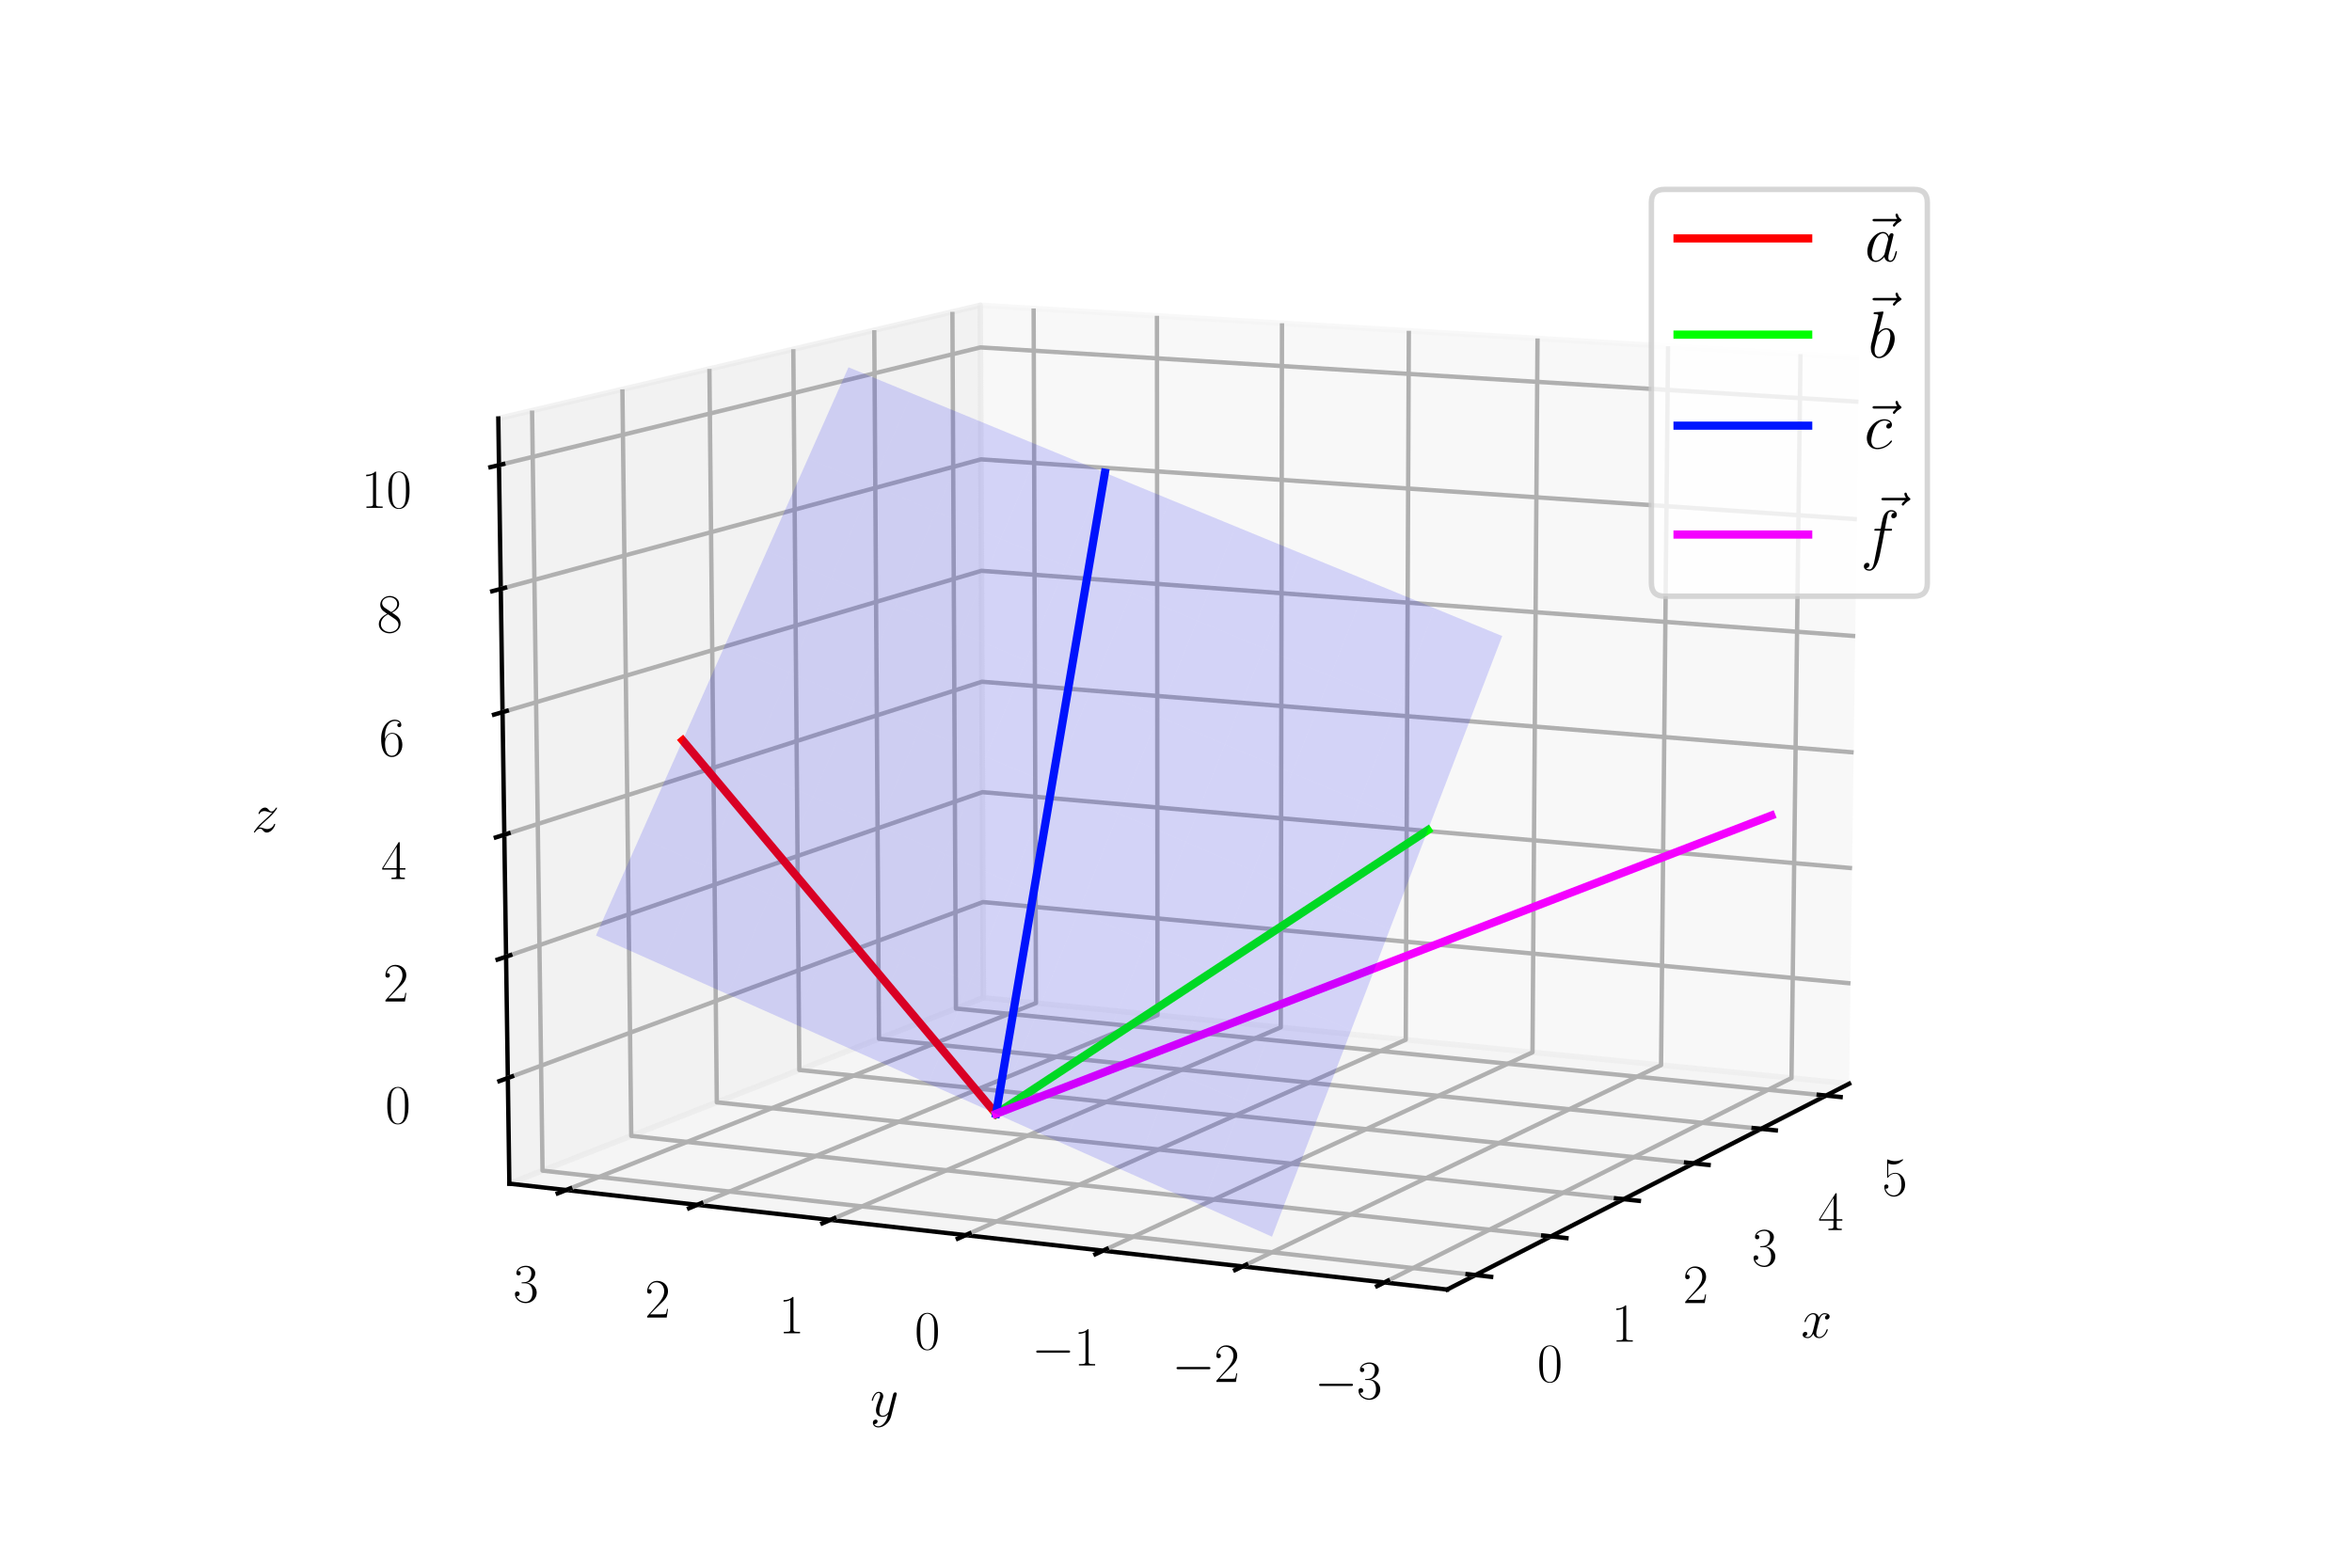 <?xml version="1.0" encoding="utf-8" standalone="no"?>
<!DOCTYPE svg PUBLIC "-//W3C//DTD SVG 1.1//EN"
  "http://www.w3.org/Graphics/SVG/1.1/DTD/svg11.dtd">
<svg xmlns:xlink="http://www.w3.org/1999/xlink" width="432pt" height="288pt" viewBox="0 0 432 288" xmlns="http://www.w3.org/2000/svg" version="1.1">
 <defs>
  <style type="text/css">*{stroke-linejoin: round; stroke-linecap: butt}</style>
 </defs>
 <g id="figure_1">
  <g id="patch_1">
   <path d="M 0 288 
L 432 288 
L 432 0 
L 0 0 
z
" style="fill: #ffffff"/>
  </g>
  <g id="patch_2">
   <path d="M 72 288 
L 360 288 
L 360 0 
L 72 0 
z
" style="fill: #ffffff"/>
  </g>
  <g id="pane3d_1">
   <g id="patch_3">
    <path d="M 339.639 199.092 
L 180.611 183.313 
L 180.042 56.084 
L 341.46 65.689 
" style="fill: #f2f2f2; opacity: 0.5; stroke: #f2f2f2; stroke-linejoin: miter"/>
   </g>
  </g>
  <g id="pane3d_2">
   <g id="patch_4">
    <path d="M 93.554 217.447 
L 180.611 183.313 
L 180.042 56.084 
L 91.525 76.878 
" style="fill: #e6e6e6; opacity: 0.5; stroke: #e6e6e6; stroke-linejoin: miter"/>
   </g>
  </g>
  <g id="pane3d_3">
   <g id="patch_5">
    <path d="M 265.799 236.903 
L 339.639 199.092 
L 180.611 183.313 
L 93.554 217.447 
" style="fill: #ececec; opacity: 0.5; stroke: #ececec; stroke-linejoin: miter"/>
   </g>
  </g>
  <g id="axis3d_1">
   <g id="line2d_1">
    <path d="M 339.639 199.092 
L 265.799 236.903 
" style="fill: none; stroke: #000000; stroke-width: 0.8; stroke-linecap: square"/>
   </g>
   <g id="text_1">
    <!-- $x$ -->
    <g transform="translate(330.815 245.728)scale(0.1 -0.1)">
     <defs>
      <path id="CMMI12-78" d="M 3034 2606 
C 2829 2567 2752 2414 2752 2293 
C 2752 2139 2874 2088 2963 2088 
C 3155 2088 3290 2254 3290 2427 
C 3290 2695 2982 2816 2714 2816 
C 2323 2816 2106 2433 2048 2312 
C 1901 2816 1504 2816 1389 2816 
C 736 2816 390 1980 390 1839 
C 390 1814 416 1782 461 1782 
C 512 1782 525 1820 538 1846 
C 755 2555 1184 2689 1370 2689 
C 1658 2689 1715 2420 1715 2267 
C 1715 2127 1677 1980 1600 1673 
L 1382 798 
C 1286 415 1101 64 762 64 
C 730 64 570 64 435 147 
C 666 192 717 383 717 460 
C 717 588 621 664 499 664 
C 346 664 179 530 179 326 
C 179 57 480 -64 755 -64 
C 1062 -64 1280 179 1414 441 
C 1517 64 1837 -64 2074 -64 
C 2726 -64 3072 773 3072 913 
C 3072 945 3046 971 3008 971 
C 2950 971 2944 939 2925 888 
C 2752 326 2381 64 2093 64 
C 1869 64 1747 230 1747 492 
C 1747 632 1773 734 1875 1156 
L 2099 2024 
C 2195 2408 2413 2689 2707 2689 
C 2720 2689 2899 2689 3034 2606 
z
" transform="scale(0.016)"/>
     </defs>
     <use xlink:href="#CMMI12-78" transform="scale(0.996)"/>
    </g>
   </g>
   <g id="Line3DCollection_1">
    <path d="M 270.993 234.244 
L 99.648 215.058 
L 97.73 75.42 
" style="fill: none; stroke: #b0b0b0; stroke-width: 0.8"/>
    <path d="M 284.866 227.14 
L 115.944 208.668 
L 114.317 71.524 
" style="fill: none; stroke: #b0b0b0; stroke-width: 0.8"/>
    <path d="M 298.213 220.305 
L 131.656 202.508 
L 130.3 67.769 
" style="fill: none; stroke: #b0b0b0; stroke-width: 0.8"/>
    <path d="M 311.066 213.724 
L 146.813 196.565 
L 145.71 64.149 
" style="fill: none; stroke: #b0b0b0; stroke-width: 0.8"/>
    <path d="M 323.45 207.382 
L 161.444 190.828 
L 160.578 60.657 
" style="fill: none; stroke: #b0b0b0; stroke-width: 0.8"/>
    <path d="M 335.391 201.268 
L 175.577 185.286 
L 174.931 57.285 
" style="fill: none; stroke: #b0b0b0; stroke-width: 0.8"/>
   </g>
   <g id="xtick_1">
    <g id="line2d_2">
     <path d="M 269.548 234.082 
L 273.888 234.568 
" style="fill: none; stroke: #000000; stroke-width: 0.8; stroke-linecap: square"/>
    </g>
    <g id="text_2">
     <!-- $\mathdefault{0}$ -->
     <g transform="translate(282.336 253.843)scale(0.1 -0.1)">
      <defs>
       <path id="CMR17-30" d="M 2688 2025 
C 2688 2416 2682 3080 2413 3591 
C 2176 4039 1798 4198 1466 4198 
C 1158 4198 768 4058 525 3597 
C 269 3118 243 2524 243 2025 
C 243 1661 250 1106 448 619 
C 723 -39 1216 -128 1466 -128 
C 1760 -128 2208 -7 2470 600 
C 2662 1042 2688 1559 2688 2025 
z
M 1466 -26 
C 1056 -26 813 325 723 812 
C 653 1188 653 1738 653 2096 
C 653 2588 653 2997 736 3387 
C 858 3929 1216 4096 1466 4096 
C 1728 4096 2067 3923 2189 3400 
C 2272 3036 2278 2607 2278 2096 
C 2278 1680 2278 1169 2202 792 
C 2067 95 1690 -26 1466 -26 
z
" transform="scale(0.016)"/>
      </defs>
      <use xlink:href="#CMR17-30" transform="scale(0.996)"/>
     </g>
    </g>
   </g>
   <g id="xtick_2">
    <g id="line2d_3">
     <path d="M 283.442 226.984 
L 287.716 227.452 
" style="fill: none; stroke: #000000; stroke-width: 0.8; stroke-linecap: square"/>
    </g>
    <g id="text_3">
     <!-- $\mathdefault{1}$ -->
     <g transform="translate(295.981 246.474)scale(0.1 -0.1)">
      <defs>
       <path id="CMR17-31" d="M 1702 4058 
C 1702 4192 1696 4192 1606 4192 
C 1357 3916 979 3827 621 3827 
C 602 3827 570 3827 563 3808 
C 557 3795 557 3782 557 3648 
C 755 3648 1088 3686 1344 3839 
L 1344 461 
C 1344 236 1331 160 781 160 
L 589 160 
L 589 0 
C 896 0 1216 0 1523 0 
C 1830 0 2150 0 2458 0 
L 2458 160 
L 2266 160 
C 1715 160 1702 230 1702 458 
L 1702 4058 
z
" transform="scale(0.016)"/>
      </defs>
      <use xlink:href="#CMR17-31" transform="scale(0.996)"/>
     </g>
    </g>
   </g>
   <g id="xtick_3">
    <g id="line2d_4">
     <path d="M 296.811 220.155 
L 301.021 220.605 
" style="fill: none; stroke: #000000; stroke-width: 0.8; stroke-linecap: square"/>
    </g>
    <g id="text_4">
     <!-- $\mathdefault{2}$ -->
     <g transform="translate(309.109 239.384)scale(0.1 -0.1)">
      <defs>
       <path id="CMR17-32" d="M 2669 989 
L 2554 989 
C 2490 536 2438 459 2413 420 
C 2381 369 1920 369 1830 369 
L 602 369 
C 832 619 1280 1072 1824 1597 
C 2214 1967 2669 2402 2669 3035 
C 2669 3790 2067 4224 1395 4224 
C 691 4224 262 3604 262 3030 
C 262 2780 448 2748 525 2748 
C 589 2748 781 2787 781 3010 
C 781 3207 614 3264 525 3264 
C 486 3264 448 3258 422 3245 
C 544 3790 915 4058 1306 4058 
C 1862 4058 2227 3617 2227 3035 
C 2227 2479 1901 2000 1536 1584 
L 262 146 
L 262 0 
L 2515 0 
L 2669 989 
z
" transform="scale(0.016)"/>
      </defs>
      <use xlink:href="#CMR17-32" transform="scale(0.996)"/>
     </g>
    </g>
   </g>
   <g id="xtick_4">
    <g id="line2d_5">
     <path d="M 309.684 213.58 
L 313.832 214.013 
" style="fill: none; stroke: #000000; stroke-width: 0.8; stroke-linecap: square"/>
    </g>
    <g id="text_5">
     <!-- $\mathdefault{3}$ -->
     <g transform="translate(321.748 232.558)scale(0.1 -0.1)">
      <defs>
       <path id="CMR17-33" d="M 1414 2157 
C 1984 2157 2234 1662 2234 1090 
C 2234 320 1824 25 1453 25 
C 1114 25 563 194 390 693 
C 422 680 454 680 486 680 
C 640 680 755 782 755 948 
C 755 1133 614 1216 486 1216 
C 378 1216 211 1165 211 926 
C 211 335 787 -128 1466 -128 
C 2176 -128 2720 430 2720 1085 
C 2720 1707 2208 2157 1600 2227 
C 2086 2328 2554 2756 2554 3329 
C 2554 3820 2048 4179 1472 4179 
C 890 4179 378 3829 378 3329 
C 378 3110 544 3072 627 3072 
C 762 3072 877 3155 877 3321 
C 877 3486 762 3569 627 3569 
C 602 3569 570 3569 544 3557 
C 730 3959 1235 4032 1459 4032 
C 1683 4032 2106 3925 2106 3320 
C 2106 3143 2080 2828 1862 2550 
C 1670 2304 1453 2304 1242 2284 
C 1210 2284 1062 2269 1037 2269 
C 992 2263 966 2257 966 2208 
C 966 2163 973 2157 1101 2157 
L 1414 2157 
z
" transform="scale(0.016)"/>
      </defs>
      <use xlink:href="#CMR17-33" transform="scale(0.996)"/>
     </g>
    </g>
   </g>
   <g id="xtick_5">
    <g id="line2d_6">
     <path d="M 322.088 207.243 
L 326.176 207.661 
" style="fill: none; stroke: #000000; stroke-width: 0.8; stroke-linecap: square"/>
    </g>
    <g id="text_6">
     <!-- $\mathdefault{4}$ -->
     <g transform="translate(333.925 225.981)scale(0.1 -0.1)">
      <defs>
       <path id="CMR17-34" d="M 2150 4122 
C 2150 4256 2144 4256 2029 4256 
L 128 1254 
L 128 1088 
L 1779 1088 
L 1779 457 
C 1779 224 1766 160 1318 160 
L 1197 160 
L 1197 0 
C 1402 0 1747 0 1965 0 
C 2182 0 2528 0 2733 0 
L 2733 160 
L 2611 160 
C 2163 160 2150 224 2150 457 
L 2150 1088 
L 2803 1088 
L 2803 1254 
L 2150 1254 
L 2150 4122 
z
M 1798 3703 
L 1798 1254 
L 256 1254 
L 1798 3703 
z
" transform="scale(0.016)"/>
      </defs>
      <use xlink:href="#CMR17-34" transform="scale(0.996)"/>
     </g>
    </g>
   </g>
   <g id="xtick_6">
    <g id="line2d_7">
     <path d="M 334.049 201.133 
L 338.078 201.536 
" style="fill: none; stroke: #000000; stroke-width: 0.8; stroke-linecap: square"/>
    </g>
    <g id="text_7">
     <!-- $\mathdefault{5}$ -->
     <g transform="translate(345.666 219.641)scale(0.1 -0.1)">
      <defs>
       <path id="CMR17-35" d="M 730 3692 
C 794 3666 1056 3584 1325 3584 
C 1920 3584 2246 3911 2432 4100 
C 2432 4157 2432 4192 2394 4192 
C 2387 4192 2374 4192 2323 4163 
C 2099 4058 1837 3973 1517 3973 
C 1325 3973 1037 3999 723 4139 
C 653 4171 640 4171 634 4171 
C 602 4171 595 4164 595 4037 
L 595 2203 
C 595 2089 595 2057 659 2057 
C 691 2057 704 2070 736 2114 
C 941 2401 1222 2522 1542 2522 
C 1766 2522 2246 2382 2246 1289 
C 2246 1085 2246 715 2054 421 
C 1894 159 1645 25 1370 25 
C 947 25 518 320 403 814 
C 429 807 480 795 506 795 
C 589 795 749 840 749 1038 
C 749 1210 627 1280 506 1280 
C 358 1280 262 1190 262 1011 
C 262 454 704 -128 1382 -128 
C 2042 -128 2669 440 2669 1264 
C 2669 2030 2170 2624 1549 2624 
C 1222 2624 947 2503 730 2274 
L 730 3692 
z
" transform="scale(0.016)"/>
      </defs>
      <use xlink:href="#CMR17-35" transform="scale(0.996)"/>
     </g>
    </g>
   </g>
  </g>
  <g id="axis3d_2">
   <g id="line2d_8">
    <path d="M 93.554 217.447 
L 265.799 236.903 
" style="fill: none; stroke: #000000; stroke-width: 0.8; stroke-linecap: square"/>
   </g>
   <g id="text_8">
    <!-- $y$ -->
    <g transform="translate(159.836 260.183)scale(0.1 -0.1)">
     <defs>
      <path id="CMMI12-79" d="M 1683 -700 
C 1510 -939 1261 -1152 947 -1152 
C 870 -1152 563 -1152 467 -889 
C 486 -895 518 -895 531 -895 
C 723 -895 851 -729 851 -582 
C 851 -435 730 -384 634 -384 
C 531 -384 307 -458 307 -759 
C 307 -1071 582 -1286 947 -1286 
C 1587 -1286 2234 -700 2413 6 
L 3040 2485 
C 3046 2517 3059 2556 3059 2594 
C 3059 2689 2982 2753 2886 2753 
C 2829 2753 2694 2727 2643 2535 
L 2170 658 
C 2138 543 2138 530 2086 460 
C 1958 281 1747 64 1440 64 
C 1082 64 1050 415 1050 588 
C 1050 952 1222 1443 1395 1903 
C 1466 2088 1504 2178 1504 2305 
C 1504 2574 1312 2816 998 2816 
C 410 2816 173 1890 173 1839 
C 173 1814 198 1782 243 1782 
C 301 1782 307 1807 333 1897 
C 486 2433 730 2689 979 2689 
C 1037 2689 1146 2689 1146 2478 
C 1146 2312 1075 2127 979 1884 
C 666 1047 666 837 666 683 
C 666 77 1101 -64 1421 -64 
C 1606 -64 1837 -6 2061 230 
L 2067 224 
C 1971 -147 1907 -392 1683 -700 
z
" transform="scale(0.016)"/>
     </defs>
     <use xlink:href="#CMMI12-79" transform="scale(0.996)"/>
    </g>
   </g>
   <g id="Line3DCollection_2">
    <path d="M 330.705 65.049 
L 329.05 198.042 
L 254.272 235.601 
" style="fill: none; stroke: #b0b0b0; stroke-width: 0.8"/>
    <path d="M 306.377 63.601 
L 305.095 195.665 
L 228.227 232.659 
" style="fill: none; stroke: #b0b0b0; stroke-width: 0.8"/>
    <path d="M 282.4 62.175 
L 281.48 193.322 
L 202.593 229.764 
" style="fill: none; stroke: #b0b0b0; stroke-width: 0.8"/>
    <path d="M 258.766 60.769 
L 258.198 191.011 
L 177.359 226.913 
" style="fill: none; stroke: #b0b0b0; stroke-width: 0.8"/>
    <path d="M 235.468 59.382 
L 235.242 188.734 
L 152.518 224.107 
" style="fill: none; stroke: #b0b0b0; stroke-width: 0.8"/>
    <path d="M 212.499 58.016 
L 212.605 186.487 
L 128.06 221.345 
" style="fill: none; stroke: #b0b0b0; stroke-width: 0.8"/>
    <path d="M 189.851 56.668 
L 190.281 184.272 
L 103.976 218.624 
" style="fill: none; stroke: #b0b0b0; stroke-width: 0.8"/>
   </g>
   <g id="xtick_7">
    <g id="line2d_9">
     <path d="M 254.938 235.267 
L 252.938 236.271 
" style="fill: none; stroke: #000000; stroke-width: 0.8; stroke-linecap: square"/>
    </g>
    <g id="text_9">
     <!-- $\mathdefault{−3}$ -->
     <g transform="translate(241.435 256.962)scale(0.1 -0.1)">
      <defs>
       <path id="CMSY10-0" d="M 4218 1472 
C 4326 1472 4442 1472 4442 1600 
C 4442 1728 4326 1728 4218 1728 
L 755 1728 
C 646 1728 531 1728 531 1600 
C 531 1472 646 1472 755 1472 
L 4218 1472 
z
" transform="scale(0.016)"/>
      </defs>
      <use xlink:href="#CMSY10-0" transform="scale(0.996)"/>
      <use xlink:href="#CMR17-33" transform="translate(77.487 0)scale(0.996)"/>
     </g>
    </g>
   </g>
   <g id="xtick_8">
    <g id="line2d_10">
     <path d="M 228.91 232.33 
L 226.857 233.319 
" style="fill: none; stroke: #000000; stroke-width: 0.8; stroke-linecap: square"/>
    </g>
    <g id="text_10">
     <!-- $\mathdefault{−2}$ -->
     <g transform="translate(215.249 253.883)scale(0.1 -0.1)">
      <use xlink:href="#CMSY10-0" transform="scale(0.996)"/>
      <use xlink:href="#CMR17-32" transform="translate(77.487 0)scale(0.996)"/>
     </g>
    </g>
   </g>
   <g id="xtick_9">
    <g id="line2d_11">
     <path d="M 203.293 229.44 
L 201.188 230.413 
" style="fill: none; stroke: #000000; stroke-width: 0.8; stroke-linecap: square"/>
    </g>
    <g id="text_11">
     <!-- $\mathdefault{−1}$ -->
     <g transform="translate(189.48 250.852)scale(0.1 -0.1)">
      <use xlink:href="#CMSY10-0" transform="scale(0.996)"/>
      <use xlink:href="#CMR17-31" transform="translate(77.487 0)scale(0.996)"/>
     </g>
    </g>
   </g>
   <g id="xtick_10">
    <g id="line2d_12">
     <path d="M 178.077 226.595 
L 175.921 227.552 
" style="fill: none; stroke: #000000; stroke-width: 0.8; stroke-linecap: square"/>
    </g>
    <g id="text_12">
     <!-- $\mathdefault{0}$ -->
     <g transform="translate(167.991 247.87)scale(0.1 -0.1)">
      <use xlink:href="#CMR17-30" transform="scale(0.996)"/>
     </g>
    </g>
   </g>
   <g id="xtick_11">
    <g id="line2d_13">
     <path d="M 153.252 223.794 
L 151.047 224.736 
" style="fill: none; stroke: #000000; stroke-width: 0.8; stroke-linecap: square"/>
    </g>
    <g id="text_13">
     <!-- $\mathdefault{1}$ -->
     <g transform="translate(143.024 244.933)scale(0.1 -0.1)">
      <use xlink:href="#CMR17-31" transform="scale(0.996)"/>
     </g>
    </g>
   </g>
   <g id="xtick_12">
    <g id="line2d_14">
     <path d="M 128.809 221.036 
L 126.558 221.964 
" style="fill: none; stroke: #000000; stroke-width: 0.8; stroke-linecap: square"/>
    </g>
    <g id="text_14">
     <!-- $\mathdefault{2}$ -->
     <g transform="translate(118.445 242.043)scale(0.1 -0.1)">
      <use xlink:href="#CMR17-32" transform="scale(0.996)"/>
     </g>
    </g>
   </g>
   <g id="xtick_13">
    <g id="line2d_15">
     <path d="M 104.74 218.32 
L 102.443 219.234 
" style="fill: none; stroke: #000000; stroke-width: 0.8; stroke-linecap: square"/>
    </g>
    <g id="text_15">
     <!-- $\mathdefault{3}$ -->
     <g transform="translate(94.245 239.197)scale(0.1 -0.1)">
      <use xlink:href="#CMR17-33" transform="scale(0.996)"/>
     </g>
    </g>
   </g>
  </g>
  <g id="axis3d_3">
   <g id="line2d_16">
    <path d="M 93.554 217.447 
L 91.525 76.878 
" style="fill: none; stroke: #000000; stroke-width: 0.8; stroke-linecap: square"/>
   </g>
   <g id="text_16">
    <!-- $z$ -->
    <g transform="translate(46.199 152.846)scale(0.1 -0.1)">
     <defs>
      <path id="CMMI12-7a" d="M 813 486 
C 1088 803 1312 1004 1632 1296 
C 2016 1632 2182 1793 2272 1891 
C 2720 2338 2944 2713 2944 2764 
C 2944 2816 2893 2816 2880 2816 
C 2835 2816 2822 2793 2790 2750 
C 2630 2494 2477 2367 2310 2367 
C 2176 2367 2106 2421 1984 2565 
C 1850 2715 1741 2816 1555 2816 
C 1088 2816 806 2257 806 2128 
C 806 2108 813 2068 870 2068 
C 922 2068 928 2091 947 2133 
C 1056 2372 1363 2414 1485 2414 
C 1619 2414 1747 2376 1882 2327 
C 2125 2240 2227 2240 2291 2240 
C 2336 2240 2362 2240 2394 2246 
C 2182 1994 1837 1683 1549 1418 
L 902 816 
C 512 415 275 33 275 -12 
C 275 -51 307 -64 346 -64 
C 384 -64 390 -57 435 14 
C 538 163 742 384 979 384 
C 1114 384 1178 342 1306 193 
C 1427 61 1536 -64 1741 -64 
C 2368 -64 2726 732 2726 876 
C 2726 903 2720 942 2656 942 
C 2605 942 2598 917 2579 855 
C 2438 488 2061 338 1811 338 
C 1677 338 1549 376 1414 425 
C 1158 512 1088 512 1005 512 
C 941 512 870 512 813 486 
z
" transform="scale(0.016)"/>
     </defs>
     <use xlink:href="#CMMI12-7a" transform="scale(0.996)"/>
    </g>
   </g>
   <g id="Line3DCollection_3">
    <path d="M 93.274 198.035 
L 180.532 165.72 
L 339.891 180.657 
" style="fill: none; stroke: #b0b0b0; stroke-width: 0.8"/>
    <path d="M 92.952 175.745 
L 180.442 145.527 
L 340.18 159.493 
" style="fill: none; stroke: #b0b0b0; stroke-width: 0.8"/>
    <path d="M 92.629 153.341 
L 180.351 125.242 
L 340.47 138.227 
" style="fill: none; stroke: #b0b0b0; stroke-width: 0.8"/>
    <path d="M 92.304 130.823 
L 180.26 104.863 
L 340.762 116.858 
" style="fill: none; stroke: #b0b0b0; stroke-width: 0.8"/>
    <path d="M 91.977 108.189 
L 180.168 84.39 
L 341.055 95.385 
" style="fill: none; stroke: #b0b0b0; stroke-width: 0.8"/>
    <path d="M 91.649 85.439 
L 180.076 63.822 
L 341.35 73.807 
" style="fill: none; stroke: #b0b0b0; stroke-width: 0.8"/>
   </g>
   <g id="xtick_14">
    <g id="line2d_17">
     <path d="M 94.047 197.749 
L 91.725 198.609 
" style="fill: none; stroke: #000000; stroke-width: 0.8; stroke-linecap: square"/>
    </g>
    <g id="text_17">
     <!-- $\mathdefault{0}$ -->
     <g transform="translate(70.748 206.366)scale(0.1 -0.1)">
      <use xlink:href="#CMR17-30" transform="scale(0.996)"/>
     </g>
    </g>
   </g>
   <g id="xtick_15">
    <g id="line2d_18">
     <path d="M 93.727 175.477 
L 91.399 176.282 
" style="fill: none; stroke: #000000; stroke-width: 0.8; stroke-linecap: square"/>
    </g>
    <g id="text_18">
     <!-- $\mathdefault{2}$ -->
     <g transform="translate(70.374 183.984)scale(0.1 -0.1)">
      <use xlink:href="#CMR17-32" transform="scale(0.996)"/>
     </g>
    </g>
   </g>
   <g id="xtick_16">
    <g id="line2d_19">
     <path d="M 93.406 153.092 
L 91.071 153.84 
" style="fill: none; stroke: #000000; stroke-width: 0.8; stroke-linecap: square"/>
    </g>
    <g id="text_19">
     <!-- $\mathdefault{4}$ -->
     <g transform="translate(69.998 161.488)scale(0.1 -0.1)">
      <use xlink:href="#CMR17-34" transform="scale(0.996)"/>
     </g>
    </g>
   </g>
   <g id="xtick_17">
    <g id="line2d_20">
     <path d="M 93.083 130.593 
L 90.741 131.284 
" style="fill: none; stroke: #000000; stroke-width: 0.8; stroke-linecap: square"/>
    </g>
    <g id="text_20">
     <!-- $\mathdefault{6}$ -->
     <g transform="translate(69.62 138.876)scale(0.1 -0.1)">
      <defs>
       <path id="CMR17-36" d="M 678 2176 
C 678 3690 1395 4032 1811 4032 
C 1946 4032 2272 4009 2400 3776 
C 2298 3776 2106 3776 2106 3553 
C 2106 3381 2246 3323 2336 3323 
C 2394 3323 2566 3348 2566 3560 
C 2566 3954 2246 4179 1805 4179 
C 1043 4179 243 3390 243 1984 
C 243 253 966 -128 1478 -128 
C 2099 -128 2688 427 2688 1283 
C 2688 2081 2170 2662 1517 2662 
C 1126 2662 838 2407 678 1960 
L 678 2176 
z
M 1478 25 
C 691 25 691 1200 691 1436 
C 691 1896 909 2560 1504 2560 
C 1613 2560 1926 2560 2138 2120 
C 2253 1870 2253 1609 2253 1289 
C 2253 944 2253 690 2118 434 
C 1978 171 1773 25 1478 25 
z
" transform="scale(0.016)"/>
      </defs>
      <use xlink:href="#CMR17-36" transform="scale(0.996)"/>
     </g>
    </g>
   </g>
   <g id="xtick_18">
    <g id="line2d_21">
     <path d="M 92.759 107.978 
L 90.41 108.612 
" style="fill: none; stroke: #000000; stroke-width: 0.8; stroke-linecap: square"/>
    </g>
    <g id="text_21">
     <!-- $\mathdefault{8}$ -->
     <g transform="translate(69.24 116.148)scale(0.1 -0.1)">
      <defs>
       <path id="CMR17-38" d="M 1741 2264 
C 2144 2467 2554 2773 2554 3263 
C 2554 3841 1990 4179 1472 4179 
C 890 4179 378 3759 378 3180 
C 378 3021 416 2747 666 2505 
C 730 2442 998 2251 1171 2130 
C 883 1983 211 1634 211 934 
C 211 279 838 -128 1459 -128 
C 2144 -128 2720 362 2720 1010 
C 2720 1590 2330 1857 2074 2029 
L 1741 2264 
z
M 902 2822 
C 851 2854 595 3051 595 3351 
C 595 3739 998 4032 1459 4032 
C 1965 4032 2336 3676 2336 3262 
C 2336 2669 1670 2331 1638 2331 
C 1632 2331 1626 2331 1574 2370 
L 902 2822 
z
M 2080 1519 
C 2176 1449 2483 1240 2483 851 
C 2483 381 2010 25 1472 25 
C 890 25 448 438 448 940 
C 448 1443 838 1862 1280 2060 
L 2080 1519 
z
" transform="scale(0.016)"/>
      </defs>
      <use xlink:href="#CMR17-38" transform="scale(0.996)"/>
     </g>
    </g>
   </g>
   <g id="xtick_19">
    <g id="line2d_22">
     <path d="M 92.432 85.248 
L 90.077 85.823 
" style="fill: none; stroke: #000000; stroke-width: 0.8; stroke-linecap: square"/>
    </g>
    <g id="text_22">
     <!-- $\mathdefault{10}$ -->
     <g transform="translate(66.367 93.303)scale(0.1 -0.1)">
      <use xlink:href="#CMR17-31" transform="scale(0.996)"/>
      <use xlink:href="#CMR17-30" transform="translate(45.69 0)scale(0.996)"/>
     </g>
    </g>
   </g>
  </g>
  <g id="axes_1">
   <g id="line2d_23">
    <path d="M 182.948 204.614 
L 125.389 136.026 
" clip-path="url(#p12c2009146)" style="fill: none; stroke: #ff0000; stroke-width: 1.5; stroke-linecap: square"/>
   </g>
   <g id="line2d_24">
    <path d="M 182.948 204.614 
L 262.256 152.504 
" clip-path="url(#p12c2009146)" style="fill: none; stroke: #00ff00; stroke-width: 1.5; stroke-linecap: square"/>
   </g>
   <g id="line2d_25">
    <path d="M 182.948 204.614 
L 202.941 86.844 
" clip-path="url(#p12c2009146)" style="fill: none; stroke: #0016ff; stroke-width: 1.5; stroke-linecap: square"/>
   </g>
   <g id="line2d_26">
    <path d="M 182.948 204.614 
L 325.349 149.822 
" clip-path="url(#p12c2009146)" style="fill: none; stroke: #f400ff; stroke-width: 1.5; stroke-linecap: square"/>
   </g>
   <g id="Poly3DCollection_1">
    <path d="M 160.122 89.121 
L 167.506 72.274 
L 155.845 67.479 
L 148.399 84.237 
z
" clip-path="url(#p12c2009146)" style="fill: #0000f5; fill-opacity: 0.15"/>
    <path d="M 171.921 94.037 
L 179.242 77.099 
L 167.506 72.274 
L 160.122 89.121 
z
" clip-path="url(#p12c2009146)" style="fill: #0000f5; fill-opacity: 0.15"/>
    <path d="M 183.797 98.985 
L 191.053 81.956 
L 179.242 77.099 
L 171.921 94.037 
z
" clip-path="url(#p12c2009146)" style="fill: #0000f5; fill-opacity: 0.15"/>
    <path d="M 152.629 106.22 
L 160.122 89.121 
L 148.399 84.237 
L 140.843 101.244 
z
" clip-path="url(#p12c2009146)" style="fill: #0000f5; fill-opacity: 0.15"/>
    <path d="M 195.75 103.965 
L 202.941 86.844 
L 191.053 81.956 
L 183.797 98.985 
z
" clip-path="url(#p12c2009146)" style="fill: #0000f5; fill-opacity: 0.15"/>
    <path d="M 164.491 111.228 
L 171.921 94.037 
L 160.122 89.121 
L 152.629 106.22 
z
" clip-path="url(#p12c2009146)" style="fill: #0000f5; fill-opacity: 0.15"/>
    <path d="M 207.782 108.978 
L 214.907 91.764 
L 202.941 86.844 
L 195.75 103.965 
z
" clip-path="url(#p12c2009146)" style="fill: #0000f5; fill-opacity: 0.15"/>
    <path d="M 176.432 116.269 
L 183.797 98.985 
L 171.921 94.037 
L 164.491 111.228 
z
" clip-path="url(#p12c2009146)" style="fill: #0000f5; fill-opacity: 0.15"/>
    <path d="M 145.023 123.575 
L 152.629 106.22 
L 140.843 101.244 
L 133.174 118.505 
z
" clip-path="url(#p12c2009146)" style="fill: #0000f5; fill-opacity: 0.15"/>
    <path d="M 219.892 114.023 
L 226.95 96.716 
L 214.907 91.764 
L 207.782 108.978 
z
" clip-path="url(#p12c2009146)" style="fill: #0000f5; fill-opacity: 0.15"/>
    <path d="M 188.451 121.344 
L 195.75 103.965 
L 183.797 98.985 
L 176.432 116.269 
z
" clip-path="url(#p12c2009146)" style="fill: #0000f5; fill-opacity: 0.15"/>
    <path d="M 156.95 128.678 
L 164.491 111.228 
L 152.629 106.22 
L 145.023 123.575 
z
" clip-path="url(#p12c2009146)" style="fill: #0000f5; fill-opacity: 0.15"/>
    <path d="M 232.082 119.102 
L 239.072 101.7 
L 226.95 96.716 
L 219.892 114.023 
z
" clip-path="url(#p12c2009146)" style="fill: #0000f5; fill-opacity: 0.15"/>
    <path d="M 200.549 126.451 
L 207.782 108.978 
L 195.75 103.965 
L 188.451 121.344 
z
" clip-path="url(#p12c2009146)" style="fill: #0000f5; fill-opacity: 0.15"/>
    <path d="M 168.955 133.815 
L 176.432 116.269 
L 164.491 111.228 
L 156.95 128.678 
z
" clip-path="url(#p12c2009146)" style="fill: #0000f5; fill-opacity: 0.15"/>
    <path d="M 137.302 141.192 
L 145.023 123.575 
L 133.174 118.505 
L 125.389 136.026 
z
" clip-path="url(#p12c2009146)" style="fill: #0000f5; fill-opacity: 0.15"/>
    <path d="M 244.353 124.214 
L 251.274 106.717 
L 239.072 101.7 
L 232.082 119.102 
z
" clip-path="url(#p12c2009146)" style="fill: #0000f5; fill-opacity: 0.15"/>
    <path d="M 212.727 131.593 
L 219.892 114.023 
L 207.782 108.978 
L 200.549 126.451 
z
" clip-path="url(#p12c2009146)" style="fill: #0000f5; fill-opacity: 0.15"/>
    <path d="M 181.041 138.985 
L 188.451 121.344 
L 176.432 116.269 
L 168.955 133.815 
z
" clip-path="url(#p12c2009146)" style="fill: #0000f5; fill-opacity: 0.15"/>
    <path d="M 149.294 146.392 
L 156.95 128.678 
L 145.023 123.575 
L 137.302 141.192 
z
" clip-path="url(#p12c2009146)" style="fill: #0000f5; fill-opacity: 0.15"/>
    <path d="M 256.705 129.361 
L 263.555 111.767 
L 251.274 106.717 
L 244.353 124.214 
z
" clip-path="url(#p12c2009146)" style="fill: #0000f5; fill-opacity: 0.15"/>
    <path d="M 224.986 136.768 
L 232.082 119.102 
L 219.892 114.023 
L 212.727 131.593 
z
" clip-path="url(#p12c2009146)" style="fill: #0000f5; fill-opacity: 0.15"/>
    <path d="M 193.206 144.191 
L 200.549 126.451 
L 188.451 121.344 
L 181.041 138.985 
z
" clip-path="url(#p12c2009146)" style="fill: #0000f5; fill-opacity: 0.15"/>
    <path d="M 161.365 151.627 
L 168.955 133.815 
L 156.95 128.678 
L 149.294 146.392 
z
" clip-path="url(#p12c2009146)" style="fill: #0000f5; fill-opacity: 0.15"/>
    <path d="M 269.139 134.541 
L 275.918 116.85 
L 263.555 111.767 
L 256.705 129.361 
z
" clip-path="url(#p12c2009146)" style="fill: #0000f5; fill-opacity: 0.15"/>
    <path d="M 129.463 159.078 
L 137.302 141.192 
L 125.389 136.026 
L 117.486 153.813 
z
" clip-path="url(#p12c2009146)" style="fill: #0000f5; fill-opacity: 0.15"/>
    <path d="M 237.326 141.979 
L 244.353 124.214 
L 232.082 119.102 
L 224.986 136.768 
z
" clip-path="url(#p12c2009146)" style="fill: #0000f5; fill-opacity: 0.15"/>
    <path d="M 205.453 149.43 
L 212.727 131.593 
L 200.549 126.451 
L 193.206 144.191 
z
" clip-path="url(#p12c2009146)" style="fill: #0000f5; fill-opacity: 0.15"/>
    <path d="M 173.517 156.897 
L 181.041 138.985 
L 168.955 133.815 
L 161.365 151.627 
z
" clip-path="url(#p12c2009146)" style="fill: #0000f5; fill-opacity: 0.15"/>
    <path d="M 141.52 164.377 
L 149.294 146.392 
L 137.302 141.192 
L 129.463 159.078 
z
" clip-path="url(#p12c2009146)" style="fill: #0000f5; fill-opacity: 0.15"/>
    <path d="M 249.749 147.223 
L 256.705 129.361 
L 244.353 124.214 
L 237.326 141.979 
z
" clip-path="url(#p12c2009146)" style="fill: #0000f5; fill-opacity: 0.15"/>
    <path d="M 217.781 154.705 
L 224.986 136.768 
L 212.727 131.593 
L 205.453 149.43 
z
" clip-path="url(#p12c2009146)" style="fill: #0000f5; fill-opacity: 0.15"/>
    <path d="M 185.751 162.202 
L 193.206 144.191 
L 181.041 138.985 
L 173.517 156.897 
z
" clip-path="url(#p12c2009146)" style="fill: #0000f5; fill-opacity: 0.15"/>
    <path d="M 153.659 169.713 
L 161.365 151.627 
L 149.294 146.392 
L 141.52 164.377 
z
" clip-path="url(#p12c2009146)" style="fill: #0000f5; fill-opacity: 0.15"/>
    <path d="M 262.256 152.504 
L 269.139 134.541 
L 256.705 129.361 
L 249.749 147.223 
z
" clip-path="url(#p12c2009146)" style="fill: #0000f5; fill-opacity: 0.15"/>
    <path d="M 121.504 177.238 
L 129.463 159.078 
L 117.486 153.813 
L 109.462 171.873 
z
" clip-path="url(#p12c2009146)" style="fill: #0000f5; fill-opacity: 0.15"/>
    <path d="M 230.192 160.016 
L 237.326 141.979 
L 224.986 136.768 
L 217.781 154.705 
z
" clip-path="url(#p12c2009146)" style="fill: #0000f5; fill-opacity: 0.15"/>
    <path d="M 198.066 167.542 
L 205.453 149.43 
L 193.206 144.191 
L 185.751 162.202 
z
" clip-path="url(#p12c2009146)" style="fill: #0000f5; fill-opacity: 0.15"/>
    <path d="M 165.878 175.084 
L 173.517 156.897 
L 161.365 151.627 
L 153.659 169.713 
z
" clip-path="url(#p12c2009146)" style="fill: #0000f5; fill-opacity: 0.15"/>
    <path d="M 133.628 182.64 
L 141.52 164.377 
L 129.463 159.078 
L 121.504 177.238 
z
" clip-path="url(#p12c2009146)" style="fill: #0000f5; fill-opacity: 0.15"/>
    <path d="M 242.687 165.362 
L 249.749 147.223 
L 237.326 141.979 
L 230.192 160.016 
z
" clip-path="url(#p12c2009146)" style="fill: #0000f5; fill-opacity: 0.15"/>
    <path d="M 210.465 172.919 
L 217.781 154.705 
L 205.453 149.43 
L 198.066 167.542 
z
" clip-path="url(#p12c2009146)" style="fill: #0000f5; fill-opacity: 0.15"/>
    <path d="M 178.18 180.491 
L 185.751 162.202 
L 173.517 156.897 
L 165.878 175.084 
z
" clip-path="url(#p12c2009146)" style="fill: #0000f5; fill-opacity: 0.15"/>
    <path d="M 145.833 188.078 
L 153.659 169.713 
L 141.52 164.377 
L 133.628 182.64 
z
" clip-path="url(#p12c2009146)" style="fill: #0000f5; fill-opacity: 0.15"/>
    <path d="M 255.266 170.744 
L 262.256 152.504 
L 249.749 147.223 
L 242.687 165.362 
z
" clip-path="url(#p12c2009146)" style="fill: #0000f5; fill-opacity: 0.15"/>
    <path d="M 222.947 178.332 
L 230.192 160.016 
L 217.781 154.705 
L 210.465 172.919 
z
" clip-path="url(#p12c2009146)" style="fill: #0000f5; fill-opacity: 0.15"/>
    <path d="M 190.566 185.935 
L 198.066 167.542 
L 185.751 162.202 
L 178.18 180.491 
z
" clip-path="url(#p12c2009146)" style="fill: #0000f5; fill-opacity: 0.15"/>
    <path d="M 158.121 193.553 
L 165.878 175.084 
L 153.659 169.713 
L 145.833 188.078 
z
" clip-path="url(#p12c2009146)" style="fill: #0000f5; fill-opacity: 0.15"/>
    <path d="M 235.515 183.782 
L 242.687 165.362 
L 230.192 160.016 
L 222.947 178.332 
z
" clip-path="url(#p12c2009146)" style="fill: #0000f5; fill-opacity: 0.15"/>
    <path d="M 203.035 191.416 
L 210.465 172.919 
L 198.066 167.542 
L 190.566 185.935 
z
" clip-path="url(#p12c2009146)" style="fill: #0000f5; fill-opacity: 0.15"/>
    <path d="M 170.492 199.065 
L 178.18 180.491 
L 165.878 175.084 
L 158.121 193.553 
z
" clip-path="url(#p12c2009146)" style="fill: #0000f5; fill-opacity: 0.15"/>
    <path d="M 248.167 189.268 
L 255.266 170.744 
L 242.687 165.362 
L 235.515 183.782 
z
" clip-path="url(#p12c2009146)" style="fill: #0000f5; fill-opacity: 0.15"/>
    <path d="M 215.59 196.934 
L 222.947 178.332 
L 210.465 172.919 
L 203.035 191.416 
z
" clip-path="url(#p12c2009146)" style="fill: #0000f5; fill-opacity: 0.15"/>
    <path d="M 182.948 204.614 
L 190.566 185.935 
L 178.18 180.491 
L 170.492 199.065 
z
" clip-path="url(#p12c2009146)" style="fill: #0000f5; fill-opacity: 0.15"/>
    <path d="M 228.23 202.49 
L 235.515 183.782 
L 222.947 178.332 
L 215.59 196.934 
z
" clip-path="url(#p12c2009146)" style="fill: #0000f5; fill-opacity: 0.15"/>
    <path d="M 195.489 210.202 
L 203.035 191.416 
L 190.566 185.935 
L 182.948 204.614 
z
" clip-path="url(#p12c2009146)" style="fill: #0000f5; fill-opacity: 0.15"/>
    <path d="M 240.957 208.084 
L 248.167 189.268 
L 235.515 183.782 
L 228.23 202.49 
z
" clip-path="url(#p12c2009146)" style="fill: #0000f5; fill-opacity: 0.15"/>
    <path d="M 208.116 215.828 
L 215.59 196.934 
L 203.035 191.416 
L 195.489 210.202 
z
" clip-path="url(#p12c2009146)" style="fill: #0000f5; fill-opacity: 0.15"/>
    <path d="M 220.831 221.493 
L 228.23 202.49 
L 215.59 196.934 
L 208.116 215.828 
z
" clip-path="url(#p12c2009146)" style="fill: #0000f5; fill-opacity: 0.15"/>
    <path d="M 233.633 227.197 
L 240.957 208.084 
L 228.23 202.49 
L 220.831 221.493 
z
" clip-path="url(#p12c2009146)" style="fill: #0000f5; fill-opacity: 0.15"/>
   </g>
   <g id="legend_1">
    <g id="patch_6">
     <path d="M 305.719 109.526 
L 351.6 109.526 
Q 354 109.526 354 107.126 
L 354 37.2 
Q 354 34.8 351.6 34.8 
L 305.719 34.8 
Q 303.319 34.8 303.319 37.2 
L 303.319 107.126 
Q 303.319 109.526 305.719 109.526 
z
" style="fill: #ffffff; opacity: 0.8; stroke: #cccccc; stroke-linejoin: miter"/>
    </g>
    <g id="line2d_27">
     <path d="M 308.119 43.8 
L 320.119 43.8 
L 332.119 43.8 
" style="fill: none; stroke: #ff0000; stroke-width: 1.5; stroke-linecap: square"/>
    </g>
    <g id="text_23">
     <!-- $\vec{a}$ -->
     <g transform="translate(341.719 48)scale(0.12 -0.12)">
      <defs>
       <path id="CMMI12-7e" d="M 3424 3835 
C 3347 3764 3110 3540 3110 3451 
C 3110 3387 3168 3329 3232 3329 
C 3290 3329 3315 3368 3360 3432 
C 3514 3624 3686 3745 3834 3828 
C 3898 3867 3942 3886 3942 3956 
C 3942 4014 3891 4046 3853 4078 
C 3674 4200 3629 4372 3610 4449 
C 3590 4500 3571 4577 3482 4577 
C 3443 4577 3366 4552 3366 4456 
C 3366 4398 3405 4244 3526 4072 
L 1376 4072 
C 1267 4072 1158 4072 1158 3950 
C 1158 3835 1274 3835 1376 3835 
L 3424 3835 
z
" transform="scale(0.016)"/>
       <path id="CMMI12-61" d="M 1926 760 
C 1894 651 1894 639 1805 517 
C 1664 338 1382 64 1082 64 
C 819 64 672 300 672 677 
C 672 1028 870 1743 992 2012 
C 1210 2459 1510 2689 1760 2689 
C 2182 2689 2266 2165 2266 2114 
C 2266 2108 2246 2024 2240 2012 
L 1926 760 
z
M 2336 2395 
C 2266 2561 2093 2816 1760 2816 
C 1037 2816 256 1884 256 939 
C 256 307 627 -64 1062 -64 
C 1414 -64 1715 211 1894 422 
C 1958 45 2259 -64 2451 -64 
C 2643 -64 2797 51 2912 281 
C 3014 498 3104 888 3104 913 
C 3104 945 3078 971 3040 971 
C 2982 971 2976 939 2950 843 
C 2854 466 2733 64 2470 64 
C 2285 64 2272 230 2272 358 
C 2272 505 2291 575 2349 824 
C 2394 984 2426 1124 2477 1309 
C 2714 2267 2771 2497 2771 2535 
C 2771 2625 2701 2695 2605 2695 
C 2400 2695 2349 2472 2336 2395 
z
" transform="scale(0.016)"/>
      </defs>
      <use xlink:href="#CMMI12-7e" transform="scale(0.996)"/>
      <use xlink:href="#CMMI12-61" transform="translate(6.446 0)scale(0.996)"/>
     </g>
    </g>
    <g id="line2d_28">
     <path d="M 308.119 61.476 
L 320.119 61.476 
L 332.119 61.476 
" style="fill: none; stroke: #00ff00; stroke-width: 1.5; stroke-linecap: square"/>
    </g>
    <g id="text_24">
     <!-- $\vec{b}$ -->
     <g transform="translate(341.719 65.676)scale(0.12 -0.12)">
      <defs>
       <path id="CMMI12-62" d="M 1478 4257 
C 1485 4283 1498 4321 1498 4352 
C 1498 4416 1434 4416 1421 4416 
C 1414 4416 1184 4393 1069 4377 
C 960 4377 864 4358 749 4358 
C 595 4345 550 4339 550 4224 
C 550 4160 614 4160 678 4160 
C 1005 4160 1005 4103 1005 4040 
C 1005 3996 954 3811 928 3696 
L 774 3085 
C 710 2831 346 1387 320 1272 
C 288 1114 288 1005 288 922 
C 288 274 653 -64 1069 -64 
C 1811 -64 2579 888 2579 1814 
C 2579 2401 2246 2816 1766 2816 
C 1434 2816 1133 2542 1011 2414 
L 1478 4257 
z
M 1075 64 
C 870 64 646 217 646 715 
C 646 926 666 1047 781 1494 
C 800 1577 902 1986 928 2069 
C 941 2120 1318 2689 1754 2689 
C 2035 2689 2163 2408 2163 2076 
C 2163 1769 1984 1047 1824 715 
C 1664 370 1370 64 1075 64 
z
" transform="scale(0.016)"/>
      </defs>
      <use xlink:href="#CMMI12-7e" transform="translate(0 26.29)scale(0.996)"/>
      <use xlink:href="#CMMI12-62" transform="translate(11.312 0)scale(0.996)"/>
     </g>
    </g>
    <g id="line2d_29">
     <path d="M 308.119 78.201 
L 320.119 78.201 
L 332.119 78.201 
" style="fill: none; stroke: #0016ff; stroke-width: 1.5; stroke-linecap: square"/>
    </g>
    <g id="text_25">
     <!-- $\vec{c}$ -->
     <g transform="translate(341.719 82.401)scale(0.12 -0.12)">
      <defs>
       <path id="CMMI12-63" d="M 2502 2431 
C 2381 2431 2323 2431 2234 2355 
C 2195 2323 2125 2227 2125 2125 
C 2125 1997 2221 1920 2342 1920 
C 2496 1920 2669 2044 2669 2292 
C 2669 2588 2374 2816 1933 2816 
C 1094 2816 256 1903 256 996 
C 256 441 602 -64 1254 -64 
C 2125 -64 2675 622 2675 706 
C 2675 744 2637 776 2611 776 
C 2592 776 2586 770 2528 713 
C 2118 162 1510 64 1267 64 
C 826 64 685 446 685 764 
C 685 988 794 1605 1024 2039 
C 1190 2338 1536 2682 1939 2682 
C 2022 2682 2374 2682 2502 2431 
z
" transform="scale(0.016)"/>
      </defs>
      <use xlink:href="#CMMI12-7e" transform="scale(0.996)"/>
      <use xlink:href="#CMMI12-63" transform="translate(5.639 0)scale(0.996)"/>
     </g>
    </g>
    <g id="line2d_30">
     <path d="M 308.119 98.202 
L 320.119 98.202 
L 332.119 98.202 
" style="fill: none; stroke: #f400ff; stroke-width: 1.5; stroke-linecap: square"/>
    </g>
    <g id="text_26">
     <!-- $\vec{f}$ -->
     <g transform="translate(341.719 102.402)scale(0.12 -0.12)">
      <defs>
       <path id="CMMI12-66" d="M 2854 2566 
C 2982 2566 3034 2566 3034 2688 
C 3034 2752 2982 2752 2867 2752 
L 2349 2752 
C 2470 3429 2560 3897 2611 4107 
C 2650 4265 2784 4416 2950 4416 
C 3085 4416 3219 4358 3283 4298 
C 3034 4272 2957 4082 2957 3969 
C 2957 3837 3053 3759 3174 3759 
C 3302 3759 3494 3870 3494 4119 
C 3494 4393 3226 4544 2944 4544 
C 2669 4544 2400 4334 2272 4078 
C 2157 3848 2093 3611 1946 2752 
L 1517 2752 
C 1395 2752 1331 2752 1331 2637 
C 1331 2566 1370 2566 1498 2566 
L 1907 2566 
C 1792 1976 1530 542 1382 -137 
C 1274 -689 1178 -1152 858 -1152 
C 838 -1152 653 -1152 538 -1031 
C 864 -1005 864 -726 864 -720 
C 864 -593 768 -517 646 -517 
C 518 -517 326 -625 326 -867 
C 326 -1140 608 -1280 858 -1280 
C 1510 -1280 1779 -118 1850 199 
C 1965 688 2278 2376 2310 2566 
L 2854 2566 
z
" transform="scale(0.016)"/>
      </defs>
      <use xlink:href="#CMMI12-7e" transform="translate(13.569 26.29)scale(0.996)"/>
      <use xlink:href="#CMMI12-66" transform="scale(0.996)"/>
     </g>
    </g>
   </g>
  </g>
 </g>
 <defs>
  <clipPath id="p12c2009146">
   <rect x="72" y="0" width="288" height="288"/>
  </clipPath>
 </defs>
</svg>
